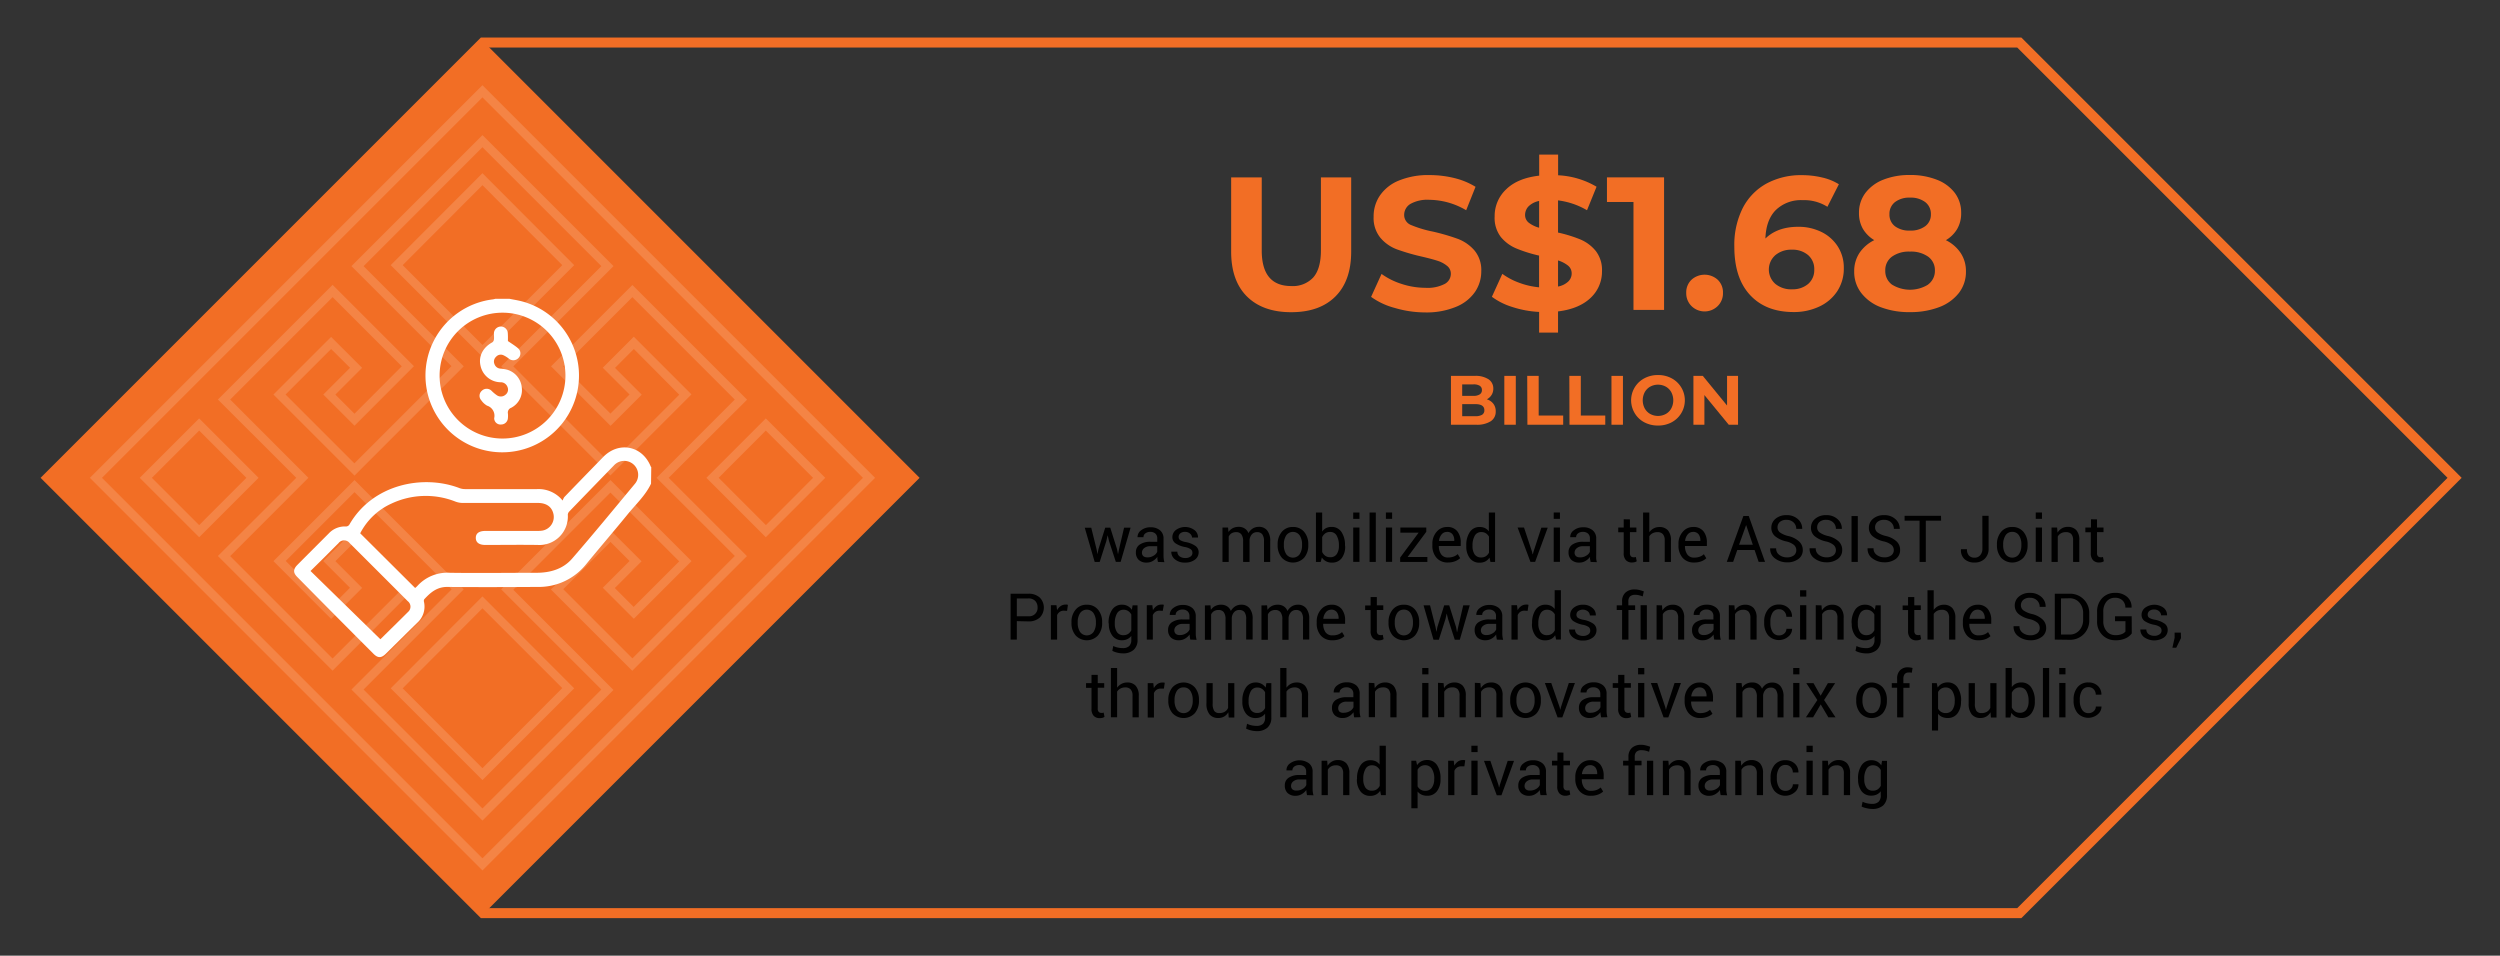 <svg id="Layer_1" data-name="Layer 1" xmlns="http://www.w3.org/2000/svg" viewBox="0 0 654 250"><rect x="0" y="0" width="654" height="250" fill="#333333" stroke="none"/><defs><style>.cls-1{fill:#f26e25;}.cls-2{opacity:0.15;}.cls-3{fill:#fff;}.cls-4{fill:none;stroke:#f26e25;stroke-miterlimit:10;stroke-width:2.61px;}</style></defs><path d="M286.87,143.72l.21,1.15h.05l.21-1.15,1.79-5.69h1.31l1.79,5.69.24,1.28h0l.26-1.28,1.33-5.69h1.7l-2.6,8.95H291.9l-1.78-5.45-.33-1.43h-.05l-.32,1.43L287.68,147h-1.31l-2.6-8.95h1.7Z"/><path d="M302.91,147c-.05-.27-.1-.51-.13-.71a4.46,4.46,0,0,1,0-.63,3.87,3.87,0,0,1-1.19,1.08,3,3,0,0,1-1.58.43,2.92,2.92,0,0,1-2.13-.71,2.63,2.63,0,0,1-.73-2,2.32,2.32,0,0,1,1-2,4.86,4.86,0,0,1,2.82-.73h1.77v-.88a1.65,1.65,0,0,0-.48-1.25,1.91,1.91,0,0,0-1.36-.46,2,2,0,0,0-1.28.4,1.18,1.18,0,0,0-.49,1l-1.55,0v0a2.13,2.13,0,0,1,.91-1.79,3.8,3.8,0,0,1,2.51-.81,3.67,3.67,0,0,1,2.45.78,2.72,2.72,0,0,1,.93,2.23v4.31a6.81,6.81,0,0,0,.05.92,4.44,4.44,0,0,0,.18.88Zm-2.71-1.19a2.85,2.85,0,0,0,1.6-.46,2.16,2.16,0,0,0,.93-1v-1.46H300.9a2.39,2.39,0,0,0-1.58.5,1.5,1.5,0,0,0-.59,1.17,1.24,1.24,0,0,0,.37.94A1.58,1.58,0,0,0,300.2,145.79Z"/><path d="M311.93,144.57a1.07,1.07,0,0,0-.41-.87,3.85,3.85,0,0,0-1.55-.6,6.61,6.61,0,0,1-2.43-.95,1.92,1.92,0,0,1-.85-1.64,2.36,2.36,0,0,1,.93-1.87,4.1,4.1,0,0,1,4.88.05,2.35,2.35,0,0,1,.9,1.93v0h-1.56a1.39,1.39,0,0,0-.51-1,1.81,1.81,0,0,0-1.29-.48,1.83,1.83,0,0,0-1.28.39,1.2,1.2,0,0,0-.43.93,1,1,0,0,0,.37.82,4.15,4.15,0,0,0,1.52.53,6.47,6.47,0,0,1,2.5,1,2,2,0,0,1,.85,1.67,2.36,2.36,0,0,1-1,1.94,4,4,0,0,1-2.52.75,3.91,3.91,0,0,1-2.7-.86,2.49,2.49,0,0,1-.94-2l0,0H308a1.49,1.49,0,0,0,.64,1.27,2.49,2.49,0,0,0,1.42.4,2.2,2.2,0,0,0,1.36-.37A1.11,1.11,0,0,0,311.93,144.57Z"/><path d="M321.26,138l.11,1.17a3.14,3.14,0,0,1,1.12-1,3.38,3.38,0,0,1,1.56-.35,2.75,2.75,0,0,1,1.54.42,2.39,2.39,0,0,1,1,1.24,3.39,3.39,0,0,1,1.12-1.22,3,3,0,0,1,1.62-.44,2.67,2.67,0,0,1,2.16.94,4.3,4.3,0,0,1,.8,2.83V147h-1.63v-5.37a3,3,0,0,0-.46-1.87,1.64,1.64,0,0,0-1.36-.55,1.75,1.75,0,0,0-1.35.57,2.58,2.58,0,0,0-.61,1.47V147H325.2v-5.37a3,3,0,0,0-.46-1.84,1.62,1.62,0,0,0-1.35-.58,2.27,2.27,0,0,0-1.22.3,2,2,0,0,0-.74.86V147H319.8V138Z"/><path d="M334.23,142.42a4.92,4.92,0,0,1,1.08-3.27,3.61,3.61,0,0,1,2.92-1.29,3.65,3.65,0,0,1,2.94,1.28,4.93,4.93,0,0,1,1.08,3.28v.18a4.94,4.94,0,0,1-1.07,3.28,4,4,0,0,1-5.87,0,4.93,4.93,0,0,1-1.08-3.28Zm1.63.18a4.23,4.23,0,0,0,.6,2.35,2.17,2.17,0,0,0,3.56,0,4.23,4.23,0,0,0,.6-2.35v-.18a4.16,4.16,0,0,0-.61-2.34,2.15,2.15,0,0,0-3.55,0,4.24,4.24,0,0,0-.6,2.34Z"/><path d="M351.89,142.84A4.94,4.94,0,0,1,351,146a3.07,3.07,0,0,1-2.56,1.18,3.17,3.17,0,0,1-1.55-.35,2.85,2.85,0,0,1-1.09-1L345.5,147h-1.25V134.07h1.63v5a2.83,2.83,0,0,1,1-.91,3.23,3.23,0,0,1,1.46-.32,3,3,0,0,1,2.59,1.33,6,6,0,0,1,.92,3.48Zm-1.63-.17a5,5,0,0,0-.56-2.51,1.87,1.87,0,0,0-1.73-1,2.16,2.16,0,0,0-1.27.36,2.57,2.57,0,0,0-.82,1v3.88a2.63,2.63,0,0,0,.82,1,2.12,2.12,0,0,0,1.29.37,1.94,1.94,0,0,0,1.71-.82,3.79,3.79,0,0,0,.56-2.17Z"/><path d="M355.64,135.73H354v-1.66h1.63Zm0,11.25H354V138h1.63Z"/><path d="M359.91,147h-1.63V134.07h1.63Z"/><path d="M364.18,135.73h-1.63v-1.66h1.63Zm0,11.25h-1.63V138h1.63Z"/><path d="M368.23,145.71h5.17V147h-7.12v-1.14l4.84-6.52h-4.78V138h6.78v1.11Z"/><path d="M378.79,147.15a3.79,3.79,0,0,1-3-1.23,4.73,4.73,0,0,1-1.08-3.24v-.37a4.66,4.66,0,0,1,1.11-3.19,3.49,3.49,0,0,1,2.72-1.26,3.21,3.21,0,0,1,2.69,1.12,4.58,4.58,0,0,1,.9,3v.86H376.4l0,0A3.68,3.68,0,0,0,377,145a2.07,2.07,0,0,0,1.82.84,4,4,0,0,0,1.45-.24,3,3,0,0,0,1.07-.65l.64,1.06a4,4,0,0,1-1.27.79A5.06,5.06,0,0,1,378.79,147.15Zm-.26-8a1.76,1.76,0,0,0-1.41.66,3.11,3.11,0,0,0-.68,1.69v0h4v-.14a2.61,2.61,0,0,0-.48-1.61A1.74,1.74,0,0,0,378.53,139.14Z"/><path d="M383.58,142.67a6,6,0,0,1,.92-3.48,3,3,0,0,1,2.59-1.33,3.23,3.23,0,0,1,1.39.29,2.83,2.83,0,0,1,1,.85v-4.93h1.63V147H389.9l-.25-1.13a2.86,2.86,0,0,1-1.08,1,3.25,3.25,0,0,1-1.5.33,3.05,3.05,0,0,1-2.56-1.18,4.94,4.94,0,0,1-.93-3.13Zm1.63.17a3.83,3.83,0,0,0,.55,2.18,2,2,0,0,0,1.72.81,2.17,2.17,0,0,0,1.23-.33,2.47,2.47,0,0,0,.81-.93v-4.18a2.55,2.55,0,0,0-.81-.88,2.17,2.17,0,0,0-1.21-.32,1.86,1.86,0,0,0-1.73,1,5.06,5.06,0,0,0-.56,2.52Z"/><path d="M400.78,144.34l.14.63H401l.16-.63,2.06-6.31h1.67l-3.3,8.95h-1.23L397,138h1.68Z"/><path d="M408.08,135.73h-1.63v-1.66h1.63Zm0,11.25h-1.63V138h1.63Z"/><path d="M416.09,147c0-.27-.09-.51-.13-.71s0-.42,0-.63a3.76,3.76,0,0,1-1.19,1.08,3,3,0,0,1-1.57.43,2.89,2.89,0,0,1-2.13-.71,2.64,2.64,0,0,1-.74-2,2.32,2.32,0,0,1,1-2,4.86,4.86,0,0,1,2.82-.73h1.77v-.88a1.65,1.65,0,0,0-.48-1.25,1.91,1.91,0,0,0-1.36-.46,2,2,0,0,0-1.28.4,1.21,1.21,0,0,0-.49,1l-1.54,0,0,0a2.13,2.13,0,0,1,.91-1.79,3.8,3.8,0,0,1,2.51-.81,3.66,3.66,0,0,1,2.45.78,2.72,2.72,0,0,1,.93,2.23v4.31a9,9,0,0,0,0,.92,4.44,4.44,0,0,0,.18.88Zm-2.7-1.19a2.82,2.82,0,0,0,1.59-.46,2.11,2.11,0,0,0,.93-1v-1.46h-1.83a2.36,2.36,0,0,0-1.57.5,1.48,1.48,0,0,0-.6,1.17,1.21,1.21,0,0,0,.38.94A1.54,1.54,0,0,0,413.39,145.79Z"/><path d="M426.39,135.87V138h1.69v1.21h-1.69v5.43a1.2,1.2,0,0,0,.26.89.93.93,0,0,0,.69.25l.31,0a2.24,2.24,0,0,0,.29-.08l.23,1.12a1.52,1.52,0,0,1-.54.24,2.86,2.86,0,0,1-.7.09,2.1,2.1,0,0,1-1.58-.6,2.56,2.56,0,0,1-.59-1.88v-5.43h-1.43V138h1.43v-2.16Z"/><path d="M431.46,139.23a3.33,3.33,0,0,1,1.14-1,3.13,3.13,0,0,1,1.49-.36,2.89,2.89,0,0,1,2.23.86,3.82,3.82,0,0,1,.8,2.65V147h-1.63v-5.63a2.35,2.35,0,0,0-.48-1.63,1.77,1.77,0,0,0-1.41-.53,2.67,2.67,0,0,0-1.27.28,2.31,2.31,0,0,0-.87.8V147h-1.63V134.07h1.63Z"/><path d="M443.17,147.15a3.8,3.8,0,0,1-3-1.23,4.73,4.73,0,0,1-1.08-3.24v-.37a4.62,4.62,0,0,1,1.12-3.19,3.47,3.47,0,0,1,2.71-1.26,3.25,3.25,0,0,1,2.7,1.12,4.58,4.58,0,0,1,.9,3v.86h-5.73l0,0a3.68,3.68,0,0,0,.6,2.19,2.08,2.08,0,0,0,1.82.84,4,4,0,0,0,1.45-.24,3,3,0,0,0,1.07-.65l.64,1.06a4.06,4.06,0,0,1-1.26.79A5.15,5.15,0,0,1,443.17,147.15Zm-.26-8a1.79,1.79,0,0,0-1.41.66,3.11,3.11,0,0,0-.68,1.69l0,0h4v-.14a2.61,2.61,0,0,0-.48-1.61A1.76,1.76,0,0,0,442.91,139.14Z"/><path d="M459,143.88h-4.53l-1.08,3.1h-1.66l4.34-12h1.4l4.26,12h-1.67Zm-4.06-1.37h3.6l-1.75-5.17h0Z"/><path d="M469.91,143.94a1.82,1.82,0,0,0-.59-1.37,4.88,4.88,0,0,0-2.07-.94,7,7,0,0,1-2.87-1.34,2.85,2.85,0,0,1-1-2.23,3,3,0,0,1,1.11-2.36,4.29,4.29,0,0,1,2.88-.94,4.23,4.23,0,0,1,3,1.08,3.28,3.28,0,0,1,1.09,2.52l0,0h-1.56a2.25,2.25,0,0,0-.71-1.7,2.57,2.57,0,0,0-1.84-.67,2.52,2.52,0,0,0-1.75.56A1.85,1.85,0,0,0,465,138a1.63,1.63,0,0,0,.67,1.31,6.27,6.27,0,0,0,2.16.92,6.15,6.15,0,0,1,2.78,1.39,3,3,0,0,1,1,2.27,2.8,2.8,0,0,1-1.15,2.34,4.75,4.75,0,0,1-3,.88,5.09,5.09,0,0,1-3.08-1,3,3,0,0,1-1.3-2.62l0-.05h1.56a2,2,0,0,0,.86,1.75,3.25,3.25,0,0,0,1.94.62,2.91,2.91,0,0,0,1.83-.52A1.7,1.7,0,0,0,469.91,143.94Z"/><path d="M480.27,143.94a1.82,1.82,0,0,0-.59-1.37,4.88,4.88,0,0,0-2.07-.94,6.93,6.93,0,0,1-2.86-1.34,2.82,2.82,0,0,1-1-2.23,3,3,0,0,1,1.11-2.36,4.29,4.29,0,0,1,2.88-.94,4.23,4.23,0,0,1,3,1.08,3.25,3.25,0,0,1,1.09,2.52l0,0h-1.56a2.25,2.25,0,0,0-.71-1.7,2.57,2.57,0,0,0-1.84-.67,2.52,2.52,0,0,0-1.75.56,1.84,1.84,0,0,0-.6,1.44,1.62,1.62,0,0,0,.66,1.31,6.33,6.33,0,0,0,2.17.92,6.16,6.16,0,0,1,2.77,1.39,3,3,0,0,1,.95,2.27,2.8,2.8,0,0,1-1.15,2.34,4.75,4.75,0,0,1-3,.88,5.09,5.09,0,0,1-3.08-1,3,3,0,0,1-1.3-2.62l0-.05H475a2,2,0,0,0,.86,1.75,3.25,3.25,0,0,0,1.94.62,2.91,2.91,0,0,0,1.83-.52A1.7,1.7,0,0,0,480.27,143.94Z"/><path d="M486,147h-1.64v-12H486Z"/><path d="M495.42,143.94a1.79,1.79,0,0,0-.59-1.37,4.89,4.89,0,0,0-2.06-.94,7,7,0,0,1-2.87-1.34,2.81,2.81,0,0,1-1-2.23A3,3,0,0,1,490,135.7a4.29,4.29,0,0,1,2.88-.94,4.19,4.19,0,0,1,3,1.08,3.29,3.29,0,0,1,1.1,2.52l0,0h-1.55a2.22,2.22,0,0,0-.72-1.7,2.57,2.57,0,0,0-1.83-.67,2.48,2.48,0,0,0-1.75.56,1.82,1.82,0,0,0-.61,1.44,1.62,1.62,0,0,0,.66,1.31,6.33,6.33,0,0,0,2.17.92,6.11,6.11,0,0,1,2.77,1.39,3,3,0,0,1,.95,2.27,2.82,2.82,0,0,1-1.14,2.34,4.79,4.79,0,0,1-3,.88,5.09,5.09,0,0,1-3.08-1,3,3,0,0,1-1.29-2.62v-.05h1.56a2,2,0,0,0,.86,1.75,3.25,3.25,0,0,0,1.94.62,2.92,2.92,0,0,0,1.84-.52A1.7,1.7,0,0,0,495.42,143.94Z"/><path d="M507.79,136.21h-4V147h-1.63V136.21h-3.92v-1.28h9.53Z"/><path d="M518.58,134.93h1.64v8.56a3.56,3.56,0,0,1-1,2.67,3.64,3.64,0,0,1-2.65,1,3.78,3.78,0,0,1-2.64-.88,3.11,3.11,0,0,1-.94-2.56v-.05h1.57a2.32,2.32,0,0,0,.52,1.67,1.93,1.93,0,0,0,1.48.55,1.88,1.88,0,0,0,1.47-.65,2.57,2.57,0,0,0,.57-1.74Z"/><path d="M522.4,142.42a4.92,4.92,0,0,1,1.08-3.27,3.59,3.59,0,0,1,2.92-1.29,3.65,3.65,0,0,1,2.94,1.28,4.93,4.93,0,0,1,1.08,3.28v.18a4.89,4.89,0,0,1-1.08,3.28,4,4,0,0,1-5.86,0,4.93,4.93,0,0,1-1.08-3.28Zm1.63.18a4.23,4.23,0,0,0,.6,2.35,2.16,2.16,0,0,0,3.55,0,4.15,4.15,0,0,0,.61-2.35v-.18a4.16,4.16,0,0,0-.61-2.34,2,2,0,0,0-1.78-.94,2,2,0,0,0-1.77.94,4.24,4.24,0,0,0-.6,2.34Z"/><path d="M534.18,135.73h-1.63v-1.66h1.63Zm0,11.25h-1.63V138h1.63Z"/><path d="M538.14,138l.12,1.33a3.21,3.21,0,0,1,1.12-1.11,3,3,0,0,1,1.53-.39,2.9,2.9,0,0,1,2.24.85,3.73,3.73,0,0,1,.8,2.62V147h-1.63v-5.62a2.43,2.43,0,0,0-.47-1.68,1.88,1.88,0,0,0-1.43-.49,2.51,2.51,0,0,0-1.27.3,2.15,2.15,0,0,0-.84.85V147h-1.63V138Z"/><path d="M548.58,135.87V138h1.7v1.21h-1.7v5.43a1.24,1.24,0,0,0,.26.89,1,1,0,0,0,.69.25l.32,0,.29-.08.22,1.12a1.52,1.52,0,0,1-.54.24,2.8,2.8,0,0,1-.7.09,2.11,2.11,0,0,1-1.58-.6,2.6,2.6,0,0,1-.59-1.88v-5.43h-1.42V138H547v-2.16Z"/><path d="M266,162.49v4.83h-1.63v-12H269a4.24,4.24,0,0,1,3,1,3.74,3.74,0,0,1,0,5.24,4.24,4.24,0,0,1-3,1Zm0-1.28h3a2.18,2.18,0,0,0,2.43-2.32,2.43,2.43,0,0,0-.6-1.67,2.39,2.39,0,0,0-1.83-.67h-3Z"/><path d="M279.15,159.8l-.84-.05a1.86,1.86,0,0,0-1.08.31,2,2,0,0,0-.69.86v6.4h-1.63v-9h1.46l.16,1.31a3,3,0,0,1,.94-1.08,2.18,2.18,0,0,1,1.28-.39,2,2,0,0,1,.35,0l.27.06Z"/><path d="M280.3,162.76a4.88,4.88,0,0,1,1.08-3.27,3.59,3.59,0,0,1,2.92-1.29,3.65,3.65,0,0,1,2.94,1.28,4.93,4.93,0,0,1,1.08,3.28v.18a4.89,4.89,0,0,1-1.08,3.28,4,4,0,0,1-5.86,0,4.88,4.88,0,0,1-1.08-3.27Zm1.63.18a4.25,4.25,0,0,0,.6,2.35,2.17,2.17,0,0,0,3.56,0,4.25,4.25,0,0,0,.6-2.35v-.18a4.16,4.16,0,0,0-.61-2.34,2.15,2.15,0,0,0-3.55,0,4.24,4.24,0,0,0-.6,2.34Z"/><path d="M290,163a6,6,0,0,1,.93-3.49,3,3,0,0,1,2.58-1.32,3,3,0,0,1,2.58,1.33l.2-1.17h1.29v9a3.39,3.39,0,0,1-1,2.64,4.07,4.07,0,0,1-2.88.93,6,6,0,0,1-1.4-.18,5.25,5.25,0,0,1-1.32-.49l.25-1.26a4.72,4.72,0,0,0,1.14.4,5.92,5.92,0,0,0,1.31.15,2.38,2.38,0,0,0,1.73-.54,2.25,2.25,0,0,0,.54-1.65v-1a2.77,2.77,0,0,1-1.05.85,3.15,3.15,0,0,1-1.41.29A3,3,0,0,1,291,166.3a4.91,4.91,0,0,1-.93-3.12Zm1.63.17a3.82,3.82,0,0,0,.56,2.17,1.91,1.91,0,0,0,1.71.82,2.15,2.15,0,0,0,1.24-.34,2.5,2.5,0,0,0,.81-.94v-4.13a2.53,2.53,0,0,0-.81-.9,2.13,2.13,0,0,0-1.22-.34,1.88,1.88,0,0,0-1.73,1,5.06,5.06,0,0,0-.56,2.52Z"/><path d="M304.18,159.8l-.83-.05a1.92,1.92,0,0,0-1.09.31,2,2,0,0,0-.68.86v6.4H300v-9h1.45l.16,1.31a3.12,3.12,0,0,1,.94-1.08,2.19,2.19,0,0,1,1.29-.39,1.87,1.87,0,0,1,.34,0l.28.06Z"/><path d="M311.38,167.32q-.08-.4-.12-.72a6.2,6.2,0,0,1-.06-.62,3.76,3.76,0,0,1-1.19,1.08,3,3,0,0,1-1.57.43,2.94,2.94,0,0,1-2.13-.71,2.65,2.65,0,0,1-.74-2,2.31,2.31,0,0,1,1-2,4.81,4.81,0,0,1,2.82-.73h1.77v-.88a1.65,1.65,0,0,0-.48-1.25,1.87,1.87,0,0,0-1.36-.46,2,2,0,0,0-1.28.4,1.2,1.2,0,0,0-.49,1l-1.54,0,0,0a2.16,2.16,0,0,1,.91-1.79,3.81,3.81,0,0,1,2.52-.81,3.74,3.74,0,0,1,2.45.77,2.77,2.77,0,0,1,.92,2.23v4.31c0,.32,0,.63.05.93a5.28,5.28,0,0,0,.18.88Zm-2.7-1.19a2.88,2.88,0,0,0,1.6-.46,2.14,2.14,0,0,0,.92-1v-1.46h-1.83a2.36,2.36,0,0,0-1.57.5,1.48,1.48,0,0,0-.6,1.17,1.23,1.23,0,0,0,.38.94A1.56,1.56,0,0,0,308.68,166.13Z"/><path d="M316.66,158.36l.11,1.18a3,3,0,0,1,1.11-1,3.43,3.43,0,0,1,1.57-.35,2.83,2.83,0,0,1,1.54.41,2.48,2.48,0,0,1,1,1.24,3.44,3.44,0,0,1,1.12-1.21,3,3,0,0,1,1.62-.44,2.67,2.67,0,0,1,2.16.94,4.27,4.27,0,0,1,.8,2.82v5.36H326V162a3,3,0,0,0-.45-1.88,1.68,1.68,0,0,0-1.36-.55,1.75,1.75,0,0,0-1.35.58,2.51,2.51,0,0,0-.61,1.47v5.75H320.6V162a3,3,0,0,0-.46-1.84,1.64,1.64,0,0,0-1.35-.59,2.25,2.25,0,0,0-1.22.31,2,2,0,0,0-.74.86v6.63H315.2v-9Z"/><path d="M331.47,158.36l.11,1.18a3.13,3.13,0,0,1,1.12-1,3.4,3.4,0,0,1,1.57-.35,2.82,2.82,0,0,1,1.53.41,2.48,2.48,0,0,1,1,1.24,3.37,3.37,0,0,1,1.13-1.21,3,3,0,0,1,1.61-.44,2.67,2.67,0,0,1,2.16.94,4.27,4.27,0,0,1,.8,2.82v5.36h-1.63V162a3,3,0,0,0-.46-1.88,1.66,1.66,0,0,0-1.35-.55,1.77,1.77,0,0,0-1.36.58,2.58,2.58,0,0,0-.61,1.47v5.75h-1.63V162a2.94,2.94,0,0,0-.47-1.84,1.63,1.63,0,0,0-1.35-.59,2.27,2.27,0,0,0-1.22.31,2,2,0,0,0-.74.86v6.63H330v-9Z"/><path d="M348.53,167.49a3.8,3.8,0,0,1-3-1.23,4.73,4.73,0,0,1-1.08-3.24v-.37a4.62,4.62,0,0,1,1.12-3.19,3.48,3.48,0,0,1,2.72-1.26,3.24,3.24,0,0,1,2.69,1.12,4.58,4.58,0,0,1,.9,3v.86h-5.73l0,0a3.68,3.68,0,0,0,.59,2.19,2.09,2.09,0,0,0,1.82.84A4,4,0,0,0,350,166a3.09,3.09,0,0,0,1.08-.65l.63,1.06a3.87,3.87,0,0,1-1.26.78A4.94,4.94,0,0,1,348.53,167.49Zm-.25-8a1.8,1.8,0,0,0-1.42.66,3.11,3.11,0,0,0-.68,1.68l0,.05h4v-.14a2.59,2.59,0,0,0-.48-1.61A1.73,1.73,0,0,0,348.28,159.48Z"/><path d="M360.18,156.2v2.16h1.69v1.21h-1.69V165a1.22,1.22,0,0,0,.26.89.93.93,0,0,0,.69.25,1.2,1.2,0,0,0,.31,0l.29-.07.22,1.11a1.54,1.54,0,0,1-.53.25,2.88,2.88,0,0,1-.71.09,2.11,2.11,0,0,1-1.58-.6,2.61,2.61,0,0,1-.58-1.88v-5.44h-1.43v-1.21h1.43V156.2Z"/><path d="M363.24,162.76a4.93,4.93,0,0,1,1.07-3.27,3.61,3.61,0,0,1,2.92-1.29,3.66,3.66,0,0,1,2.95,1.28,4.93,4.93,0,0,1,1.08,3.28v.18a4.89,4.89,0,0,1-1.08,3.28,4,4,0,0,1-5.86,0,4.88,4.88,0,0,1-1.08-3.27Zm1.63.18a4.25,4.25,0,0,0,.6,2.35,2.16,2.16,0,0,0,3.55,0,4.25,4.25,0,0,0,.61-2.35v-.18a4.24,4.24,0,0,0-.61-2.34,2,2,0,0,0-1.79-.94,2,2,0,0,0-1.76.94,4.24,4.24,0,0,0-.6,2.34Z"/><path d="M375.54,164.06l.21,1.15h.05l.21-1.15,1.79-5.7h1.31l1.8,5.7.23,1.28h.05l.26-1.28,1.33-5.7h1.7l-2.6,9h-1.31l-1.77-5.45-.34-1.43h0l-.32,1.43-1.74,5.45H375l-2.6-9h1.7Z"/><path d="M391.58,167.32c-.05-.27-.1-.51-.13-.72a4.21,4.21,0,0,1-.05-.62,3.76,3.76,0,0,1-1.19,1.08,3,3,0,0,1-1.57.43,3,3,0,0,1-2.14-.71,2.68,2.68,0,0,1-.73-2,2.31,2.31,0,0,1,1-2,4.79,4.79,0,0,1,2.82-.73h1.77v-.88a1.65,1.65,0,0,0-.48-1.25,1.87,1.87,0,0,0-1.36-.46,1.92,1.92,0,0,0-1.28.4,1.17,1.17,0,0,0-.49,1l-1.55,0v0a2.13,2.13,0,0,1,.91-1.79,3.8,3.8,0,0,1,2.51-.81,3.72,3.72,0,0,1,2.45.77,2.74,2.74,0,0,1,.93,2.23v4.31c0,.32,0,.63.05.93a4.44,4.44,0,0,0,.18.88Zm-2.7-1.19a2.82,2.82,0,0,0,1.59-.46,2.11,2.11,0,0,0,.93-1v-1.46h-1.83a2.39,2.39,0,0,0-1.58.5,1.5,1.5,0,0,0-.59,1.17,1.26,1.26,0,0,0,.37.94A1.59,1.59,0,0,0,388.88,166.13Z"/><path d="M399.63,159.8l-.83-.05a1.89,1.89,0,0,0-1.09.31,2,2,0,0,0-.68.86v6.4H395.4v-9h1.45l.16,1.31a3.12,3.12,0,0,1,.94-1.08,2.19,2.19,0,0,1,1.29-.39,1.87,1.87,0,0,1,.34,0l.28.06Z"/><path d="M400.8,163a6,6,0,0,1,.92-3.49,3,3,0,0,1,2.59-1.32,3.23,3.23,0,0,1,1.39.29,2.81,2.81,0,0,1,1,.84v-4.92h1.63v12.91h-1.25l-.25-1.13a2.86,2.86,0,0,1-1.08,1,3.25,3.25,0,0,1-1.5.33,3,3,0,0,1-2.56-1.19,4.91,4.91,0,0,1-.93-3.12Zm1.63.17a3.85,3.85,0,0,0,.55,2.17,1.94,1.94,0,0,0,1.73.82,2.16,2.16,0,0,0,1.22-.33,2.47,2.47,0,0,0,.81-.93v-4.18a2.55,2.55,0,0,0-.81-.88,2.17,2.17,0,0,0-1.21-.33,1.87,1.87,0,0,0-1.73,1,5.06,5.06,0,0,0-.56,2.52Z"/><path d="M416,164.91a1.1,1.1,0,0,0-.41-.88,4,4,0,0,0-1.55-.59,6.79,6.79,0,0,1-2.43-.95,1.92,1.92,0,0,1-.85-1.64,2.36,2.36,0,0,1,.93-1.87,3.65,3.65,0,0,1,2.42-.78,3.56,3.56,0,0,1,2.46.83,2.35,2.35,0,0,1,.9,1.92V161h-1.56a1.43,1.43,0,0,0-.51-1.05,2.14,2.14,0,0,0-2.57-.08,1.2,1.2,0,0,0-.43.93,1,1,0,0,0,.37.82,4.15,4.15,0,0,0,1.52.53,6.47,6.47,0,0,1,2.5,1,2,2,0,0,1,.85,1.66,2.36,2.36,0,0,1-1,2,4,4,0,0,1-2.52.75,3.91,3.91,0,0,1-2.7-.87,2.47,2.47,0,0,1-.94-2l0,0h1.56a1.49,1.49,0,0,0,.64,1.27,2.57,2.57,0,0,0,1.42.4,2.2,2.2,0,0,0,1.36-.37A1.13,1.13,0,0,0,416,164.91Z"/><path d="M424.34,167.32v-7.75h-1.41v-1.21h1.41v-1a3,3,0,0,1,.88-2.34,3.41,3.41,0,0,1,2.44-.82,4.92,4.92,0,0,1,1.09.12c.36.09.78.21,1.27.38l-.28,1.32a8,8,0,0,0-.94-.29,3.83,3.83,0,0,0-1-.13,2,2,0,0,0-1.4.43,1.85,1.85,0,0,0-.42,1.33v1h1.77v1.21H426v7.75Zm6.48,0h-1.64v-9h1.64Z"/><path d="M434.77,158.36l.12,1.34a3.13,3.13,0,0,1,1.12-1.11,3,3,0,0,1,1.53-.39,2.92,2.92,0,0,1,2.25.85,3.72,3.72,0,0,1,.79,2.62v5.65H439V161.7a2.43,2.43,0,0,0-.47-1.68,1.88,1.88,0,0,0-1.43-.5,2.42,2.42,0,0,0-1.27.31,2.26,2.26,0,0,0-.84.84v6.65h-1.63v-9Z"/><path d="M448.45,167.32c-.06-.27-.1-.51-.13-.72a4.21,4.21,0,0,1-.05-.62,3.87,3.87,0,0,1-1.19,1.08,3,3,0,0,1-1.58.43,3,3,0,0,1-2.13-.71,2.64,2.64,0,0,1-.73-2,2.31,2.31,0,0,1,1-2,4.79,4.79,0,0,1,2.82-.73h1.77v-.88a1.65,1.65,0,0,0-.48-1.25,1.87,1.87,0,0,0-1.36-.46,1.92,1.92,0,0,0-1.28.4,1.17,1.17,0,0,0-.49,1l-1.55,0v0A2.13,2.13,0,0,1,444,159a3.8,3.8,0,0,1,2.51-.81A3.72,3.72,0,0,1,449,159a2.74,2.74,0,0,1,.93,2.23v4.31a7.06,7.06,0,0,0,.05.93,4.44,4.44,0,0,0,.18.88Zm-2.71-1.19a2.85,2.85,0,0,0,1.6-.46,2.16,2.16,0,0,0,.93-1v-1.46h-1.83a2.39,2.39,0,0,0-1.58.5,1.5,1.5,0,0,0-.59,1.17,1.22,1.22,0,0,0,.37.94A1.58,1.58,0,0,0,445.74,166.13Z"/><path d="M453.72,158.36l.12,1.34a3.21,3.21,0,0,1,1.12-1.11,3,3,0,0,1,1.53-.39,2.92,2.92,0,0,1,2.25.85,3.72,3.72,0,0,1,.79,2.62v5.65H457.9V161.7a2.43,2.43,0,0,0-.47-1.68,1.86,1.86,0,0,0-1.42-.5,2.43,2.43,0,0,0-1.28.31,2.26,2.26,0,0,0-.84.84v6.65h-1.63v-9Z"/><path d="M465.46,166.22a1.91,1.91,0,0,0,1.31-.5,1.58,1.58,0,0,0,.56-1.23h1.48l0,0a2.57,2.57,0,0,1-1,2.05,3.8,3.8,0,0,1-5.3-.38,5,5,0,0,1-1-3.19v-.35a4.88,4.88,0,0,1,1-3.18,3.49,3.49,0,0,1,2.91-1.29,3.38,3.38,0,0,1,2.45.93,2.91,2.91,0,0,1,.92,2.27v0h-1.49a2,2,0,0,0-.53-1.39,1.74,1.74,0,0,0-1.34-.58,1.88,1.88,0,0,0-1.75.93,4.35,4.35,0,0,0-.55,2.26V163a4.46,4.46,0,0,0,.54,2.27A1.88,1.88,0,0,0,465.46,166.22Z"/><path d="M472.53,156.07H470.9v-1.66h1.63Zm0,11.25H470.9v-9h1.63Z"/><path d="M476.5,158.36l.11,1.34a3.21,3.21,0,0,1,1.12-1.11,3,3,0,0,1,1.54-.39,2.91,2.91,0,0,1,2.24.85,3.72,3.72,0,0,1,.79,2.62v5.65h-1.63V161.7a2.43,2.43,0,0,0-.46-1.68,1.88,1.88,0,0,0-1.43-.5,2.45,2.45,0,0,0-1.28.31,2.16,2.16,0,0,0-.83.84v6.65H475v-9Z"/><path d="M484.38,163a6,6,0,0,1,.92-3.49,3,3,0,0,1,2.58-1.32,3.13,3.13,0,0,1,1.5.34,3,3,0,0,1,1.08,1l.2-1.17H492v9a3.39,3.39,0,0,1-1,2.64,4.1,4.1,0,0,1-2.89.93,6,6,0,0,1-1.39-.18,5.25,5.25,0,0,1-1.32-.49l.25-1.26a4.79,4.79,0,0,0,1.13.4,6.07,6.07,0,0,0,1.32.15,2.38,2.38,0,0,0,1.73-.54,2.25,2.25,0,0,0,.54-1.65v-1a2.77,2.77,0,0,1-1.05.85,3.17,3.17,0,0,1-1.41.29,3.05,3.05,0,0,1-2.57-1.19,5,5,0,0,1-.92-3.12Zm1.63.17a3.82,3.82,0,0,0,.56,2.17,1.91,1.91,0,0,0,1.71.82,2.1,2.1,0,0,0,1.23-.34,2.52,2.52,0,0,0,.82-.94v-4.13a2.46,2.46,0,0,0-.82-.9,2.08,2.08,0,0,0-1.21-.34,1.87,1.87,0,0,0-1.73,1A5.06,5.06,0,0,0,486,163Z"/><path d="M500.78,156.2v2.16h1.7v1.21h-1.7V165a1.26,1.26,0,0,0,.26.89,1,1,0,0,0,.7.25,1.25,1.25,0,0,0,.31,0l.29-.07.22,1.11a1.54,1.54,0,0,1-.53.25,2.94,2.94,0,0,1-.71.09,2.11,2.11,0,0,1-1.58-.6,2.61,2.61,0,0,1-.59-1.88v-5.44h-1.42v-1.21h1.42V156.2Z"/><path d="M505.86,159.56a3.36,3.36,0,0,1,1.13-1,3.14,3.14,0,0,1,1.5-.36,2.91,2.91,0,0,1,2.23.86,3.8,3.8,0,0,1,.8,2.65v5.61h-1.63v-5.63a2.4,2.4,0,0,0-.48-1.64,1.83,1.83,0,0,0-1.42-.53,2.63,2.63,0,0,0-1.26.29,2.31,2.31,0,0,0-.87.8v6.71h-1.63V154.41h1.63Z"/><path d="M517.57,167.49a3.79,3.79,0,0,1-3-1.23,4.73,4.73,0,0,1-1.08-3.24v-.37a4.66,4.66,0,0,1,1.11-3.19,3.49,3.49,0,0,1,2.72-1.26,3.23,3.23,0,0,1,2.69,1.12,4.58,4.58,0,0,1,.9,3v.86h-5.73l0,0a3.68,3.68,0,0,0,.6,2.19,2.07,2.07,0,0,0,1.82.84A4,4,0,0,0,519,166a3,3,0,0,0,1.07-.65l.64,1.06a3.82,3.82,0,0,1-1.27.78A4.85,4.85,0,0,1,517.57,167.49Zm-.26-8a1.76,1.76,0,0,0-1.41.66,3.11,3.11,0,0,0-.68,1.68v.05h4v-.14a2.59,2.59,0,0,0-.48-1.61A1.72,1.72,0,0,0,517.31,159.48Z"/><path d="M533.59,164.28a1.82,1.82,0,0,0-.59-1.37,4.87,4.87,0,0,0-2.07-.95,6.91,6.91,0,0,1-2.87-1.34,2.83,2.83,0,0,1-1-2.22,3,3,0,0,1,1.11-2.36,4.29,4.29,0,0,1,2.88-.94,4.23,4.23,0,0,1,3,1.08,3.28,3.28,0,0,1,1.09,2.52l0,.05h-1.56a2.25,2.25,0,0,0-.71-1.7,2.57,2.57,0,0,0-1.84-.67,2.52,2.52,0,0,0-1.75.55,1.88,1.88,0,0,0-.61,1.44,1.61,1.61,0,0,0,.67,1.31,6.25,6.25,0,0,0,2.16.93,6.15,6.15,0,0,1,2.78,1.39,3,3,0,0,1,1,2.26,2.81,2.81,0,0,1-1.15,2.35,4.75,4.75,0,0,1-3,.88,5.09,5.09,0,0,1-3.08-1,3,3,0,0,1-1.3-2.62l0-.05h1.55a2,2,0,0,0,.87,1.75,3.25,3.25,0,0,0,1.94.62,3,3,0,0,0,1.83-.52A1.7,1.7,0,0,0,533.59,164.28Z"/><path d="M537.53,167.32v-12h3.79a5,5,0,0,1,5.23,5.2v1.65a5,5,0,0,1-5.23,5.2Zm1.63-10.77V166h2.16a3.29,3.29,0,0,0,2.63-1.1,4.08,4.08,0,0,0,1-2.82v-1.66a4.09,4.09,0,0,0-1-2.81,3.32,3.32,0,0,0-2.63-1.1Z"/><path d="M557.67,165.7a4.06,4.06,0,0,1-1.49,1.23,6,6,0,0,1-2.76.56,4.65,4.65,0,0,1-3.45-1.38,4.82,4.82,0,0,1-1.37-3.57v-2.49a5,5,0,0,1,1.32-3.57,4.45,4.45,0,0,1,3.39-1.38,4.5,4.5,0,0,1,3.18,1.07,3.45,3.45,0,0,1,1.13,2.72l0,.05H556a2.54,2.54,0,0,0-.71-1.83,2.69,2.69,0,0,0-2-.73,2.73,2.73,0,0,0-2.23,1,4,4,0,0,0-.84,2.63v2.5a3.92,3.92,0,0,0,.89,2.64,2.9,2.9,0,0,0,2.29,1,4.16,4.16,0,0,0,1.69-.28,2.34,2.34,0,0,0,.93-.66v-2.71h-2.73v-1.28h4.36Z"/><path d="M565.46,164.91a1.08,1.08,0,0,0-.41-.88,4,4,0,0,0-1.55-.59,6.79,6.79,0,0,1-2.43-.95,1.94,1.94,0,0,1-.84-1.64,2.36,2.36,0,0,1,.93-1.87A4.1,4.1,0,0,1,566,159a2.38,2.38,0,0,1,.9,1.92l0,.05h-1.56a1.41,1.41,0,0,0-.5-1.05,1.84,1.84,0,0,0-1.29-.47,1.88,1.88,0,0,0-1.29.39,1.23,1.23,0,0,0-.42.93,1,1,0,0,0,.36.82,4.23,4.23,0,0,0,1.52.53,6.47,6.47,0,0,1,2.5,1,2,2,0,0,1,.85,1.66,2.36,2.36,0,0,1-1,2,4.62,4.62,0,0,1-5.22-.12,2.46,2.46,0,0,1-.93-2v0h1.56a1.5,1.5,0,0,0,.65,1.27,2.53,2.53,0,0,0,1.41.4,2.2,2.2,0,0,0,1.36-.37A1.13,1.13,0,0,0,565.46,164.91Z"/><path d="M570.55,166.92l-1.25,2.53h-1l.58-2.61v-1.35h1.63Z"/><path d="M287.17,176.54v2.16h1.69v1.21h-1.69v5.44a1.17,1.17,0,0,0,.26.88.94.94,0,0,0,.69.26,1.2,1.2,0,0,0,.31,0,1.48,1.48,0,0,0,.29-.08l.22,1.12a1.54,1.54,0,0,1-.53.25,2.88,2.88,0,0,1-.71.09,2.11,2.11,0,0,1-1.58-.6,2.61,2.61,0,0,1-.58-1.88v-5.44h-1.43V178.7h1.43v-2.16Z"/><path d="M292.24,179.9a3.3,3.3,0,0,1,1.14-1,3.1,3.1,0,0,1,1.49-.36,2.87,2.87,0,0,1,2.23.86,3.78,3.78,0,0,1,.8,2.65v5.61h-1.63V182a2.38,2.38,0,0,0-.48-1.64,1.81,1.81,0,0,0-1.42-.53,2.66,2.66,0,0,0-1.26.29,2.23,2.23,0,0,0-.87.8v6.71h-1.63V174.75h1.63Z"/><path d="M304.48,180.14l-.84,0a1.92,1.92,0,0,0-1.09.31,2,2,0,0,0-.68.86v6.4h-1.63v-9h1.46l.15,1.31a3.22,3.22,0,0,1,.94-1.08,2.23,2.23,0,0,1,1.29-.39,2,2,0,0,1,.35,0l.27.06Z"/><path d="M305.63,183.1a5,5,0,0,1,1.07-3.28,4,4,0,0,1,5.87,0,4.91,4.91,0,0,1,1.08,3.28v.18a4.91,4.91,0,0,1-1.08,3.28,4,4,0,0,1-5.86,0,4.88,4.88,0,0,1-1.08-3.27Zm1.63.18a4.25,4.25,0,0,0,.6,2.35,2.16,2.16,0,0,0,3.55,0,4.17,4.17,0,0,0,.61-2.35v-.18a4.3,4.3,0,0,0-.61-2.35,2,2,0,0,0-1.78-.93,2,2,0,0,0-1.77.93,4.29,4.29,0,0,0-.6,2.35Z"/><path d="M321.33,186.33a3.06,3.06,0,0,1-1.09,1.11,3,3,0,0,1-1.53.39,2.86,2.86,0,0,1-2.28-.93,4.35,4.35,0,0,1-.82-2.92V178.7h1.63V184a3.36,3.36,0,0,0,.42,2,1.57,1.57,0,0,0,1.32.54,2.62,2.62,0,0,0,1.43-.36,2.14,2.14,0,0,0,.86-1V178.7h1.63v9h-1.47Z"/><path d="M325,183.35a6,6,0,0,1,.93-3.49,3,3,0,0,1,2.57-1.32,3,3,0,0,1,2.59,1.33l.2-1.17h1.29v9a3.42,3.42,0,0,1-1,2.64,4.08,4.08,0,0,1-2.89.92,6,6,0,0,1-1.39-.18,5.25,5.25,0,0,1-1.32-.48l.25-1.27a4.71,4.71,0,0,0,1.14.41,5.92,5.92,0,0,0,1.31.15,2.38,2.38,0,0,0,1.73-.54,2.25,2.25,0,0,0,.54-1.65v-1a2.86,2.86,0,0,1-1.05.85,3.32,3.32,0,0,1-1.41.29,3.06,3.06,0,0,1-2.56-1.19,4.91,4.91,0,0,1-.93-3.12Zm1.63.17a3.82,3.82,0,0,0,.56,2.17,1.94,1.94,0,0,0,1.71.82,2.17,2.17,0,0,0,1.23-.34,2.4,2.4,0,0,0,.82-.95V181.1a2.46,2.46,0,0,0-.82-.9,2.08,2.08,0,0,0-1.21-.34,1.86,1.86,0,0,0-1.73,1,5,5,0,0,0-.56,2.52Z"/><path d="M336.54,179.9a3.36,3.36,0,0,1,1.13-1,3.14,3.14,0,0,1,1.5-.36,2.87,2.87,0,0,1,2.23.86,3.78,3.78,0,0,1,.8,2.65v5.61h-1.63V182a2.38,2.38,0,0,0-.48-1.64,1.83,1.83,0,0,0-1.42-.53,2.63,2.63,0,0,0-1.26.29,2.23,2.23,0,0,0-.87.8v6.71h-1.63V174.75h1.63Z"/><path d="M354.25,187.66q-.08-.41-.12-.72c0-.21-.05-.41-.06-.62a3.76,3.76,0,0,1-1.19,1.08,3,3,0,0,1-1.57.43,2.92,2.92,0,0,1-2.13-.72,2.6,2.6,0,0,1-.73-2,2.33,2.33,0,0,1,1-2,4.91,4.91,0,0,1,2.82-.72h1.77v-.89a1.64,1.64,0,0,0-.48-1.24,1.86,1.86,0,0,0-1.35-.46,2,2,0,0,0-1.29.4,1.2,1.2,0,0,0-.49.95l-1.54,0,0-.05a2.15,2.15,0,0,1,.91-1.79,3.81,3.81,0,0,1,2.52-.81,3.74,3.74,0,0,1,2.45.77,2.77,2.77,0,0,1,.92,2.23v4.31c0,.32,0,.63.05.93a6.54,6.54,0,0,0,.18.88Zm-2.7-1.2a3,3,0,0,0,1.6-.45,2.14,2.14,0,0,0,.92-1v-1.46h-1.83a2.36,2.36,0,0,0-1.57.5,1.46,1.46,0,0,0-.59,1.16,1.23,1.23,0,0,0,.37,1A1.56,1.56,0,0,0,351.55,186.46Z"/><path d="M359.53,178.7l.11,1.33a3.27,3.27,0,0,1,1.12-1.1,3,3,0,0,1,1.54-.39,2.91,2.91,0,0,1,2.24.85,3.69,3.69,0,0,1,.8,2.61v5.66h-1.63V182a2.43,2.43,0,0,0-.47-1.68,1.88,1.88,0,0,0-1.43-.5,2.55,2.55,0,0,0-1.28.3,2.19,2.19,0,0,0-.83.85v6.65h-1.63v-9Z"/><path d="M373.68,176.41h-1.63v-1.66h1.63Zm0,11.25h-1.63v-9h1.63Z"/><path d="M377.64,178.7l.12,1.33a3.18,3.18,0,0,1,1.12-1.1,3,3,0,0,1,1.53-.39,2.92,2.92,0,0,1,2.25.85,3.69,3.69,0,0,1,.79,2.61v5.66h-1.63V182a2.43,2.43,0,0,0-.47-1.68,1.88,1.88,0,0,0-1.43-.5,2.51,2.51,0,0,0-1.27.3,2.28,2.28,0,0,0-.84.85v6.65h-1.63v-9Z"/><path d="M387.27,178.7l.12,1.33a3.27,3.27,0,0,1,1.12-1.1,3,3,0,0,1,1.54-.39,2.91,2.91,0,0,1,2.24.85,3.69,3.69,0,0,1,.79,2.61v5.66h-1.63V182a2.43,2.43,0,0,0-.46-1.68,1.9,1.9,0,0,0-1.43-.5,2.55,2.55,0,0,0-1.28.3,2.19,2.19,0,0,0-.83.85v6.65h-1.63v-9Z"/><path d="M395.07,183.1a5,5,0,0,1,1.07-3.28,4,4,0,0,1,5.87,0,4.91,4.91,0,0,1,1.08,3.28v.18a4.91,4.91,0,0,1-1.08,3.28,4,4,0,0,1-5.86,0,4.88,4.88,0,0,1-1.08-3.27Zm1.63.18a4.25,4.25,0,0,0,.6,2.35,2.16,2.16,0,0,0,3.55,0,4.17,4.17,0,0,0,.61-2.35v-.18a4.21,4.21,0,0,0-.61-2.35,2,2,0,0,0-1.78-.93,2,2,0,0,0-1.77.93,4.29,4.29,0,0,0-.6,2.35Z"/><path d="M408,185l.14.63h.05l.15-.63,2.06-6.32H412l-3.3,9h-1.23l-3.33-9h1.67Z"/><path d="M418.86,187.66c-.05-.27-.1-.51-.13-.72a4.32,4.32,0,0,1-.05-.62,3.76,3.76,0,0,1-1.19,1.08,3,3,0,0,1-1.58.43,2.92,2.92,0,0,1-2.13-.72,2.64,2.64,0,0,1-.73-2,2.34,2.34,0,0,1,1-2,4.87,4.87,0,0,1,2.82-.72h1.77v-.89a1.64,1.64,0,0,0-.48-1.24,1.87,1.87,0,0,0-1.36-.46,1.92,1.92,0,0,0-1.28.4,1.17,1.17,0,0,0-.49.95l-1.55,0v-.05a2.12,2.12,0,0,1,.91-1.79,3.8,3.8,0,0,1,2.51-.81,3.72,3.72,0,0,1,2.45.77,2.74,2.74,0,0,1,.93,2.23v4.31c0,.32,0,.63.05.93a4.44,4.44,0,0,0,.18.88Zm-2.71-1.2a2.93,2.93,0,0,0,1.6-.45,2.11,2.11,0,0,0,.93-1v-1.46h-1.83a2.39,2.39,0,0,0-1.58.5,1.49,1.49,0,0,0-.59,1.16,1.26,1.26,0,0,0,.37,1A1.58,1.58,0,0,0,416.15,186.46Z"/><path d="M424.94,176.54v2.16h1.7v1.21h-1.7v5.44a1.22,1.22,0,0,0,.26.88,1,1,0,0,0,.7.26,1.25,1.25,0,0,0,.31,0,1.48,1.48,0,0,0,.29-.08l.22,1.12a1.54,1.54,0,0,1-.53.25,2.94,2.94,0,0,1-.71.09,2.11,2.11,0,0,1-1.58-.6,2.61,2.61,0,0,1-.59-1.88v-5.44h-1.42V178.7h1.42v-2.16Z"/><path d="M430.15,176.41h-1.63v-1.66h1.63Zm0,11.25h-1.63v-9h1.63Z"/><path d="M435.64,185l.14.63h.05L436,185l2.06-6.32h1.67l-3.3,9h-1.23l-3.34-9h1.68Z"/><path d="M444.78,187.83a3.79,3.79,0,0,1-3-1.23,4.76,4.76,0,0,1-1.08-3.25V183a4.64,4.64,0,0,1,1.11-3.19,3.51,3.51,0,0,1,2.72-1.26,3.27,3.27,0,0,1,2.7,1.11,4.62,4.62,0,0,1,.89,3v.86h-5.72l0,0a3.68,3.68,0,0,0,.6,2.19,2.08,2.08,0,0,0,1.82.84,4,4,0,0,0,1.45-.24,3.1,3.1,0,0,0,1.07-.65l.64,1.06a3.82,3.82,0,0,1-1.27.78A5,5,0,0,1,444.78,187.83Zm-.26-8a1.78,1.78,0,0,0-1.41.66,3.11,3.11,0,0,0-.68,1.68l0,0h4v-.13a2.59,2.59,0,0,0-.48-1.61A1.72,1.72,0,0,0,444.52,179.82Z"/><path d="M455.61,178.7l.12,1.18a2.93,2.93,0,0,1,1.11-1,3.28,3.28,0,0,1,1.57-.35,2.69,2.69,0,0,1,1.53.41,2.55,2.55,0,0,1,1,1.24A3.35,3.35,0,0,1,462,179a2.89,2.89,0,0,1,1.62-.44,2.67,2.67,0,0,1,2.16.94,4.26,4.26,0,0,1,.79,2.82v5.36H465v-5.37a3,3,0,0,0-.45-1.88,1.67,1.67,0,0,0-1.36-.55,1.7,1.7,0,0,0-1.35.58,2.49,2.49,0,0,0-.61,1.47v5.75h-1.64v-5.37a3,3,0,0,0-.47-1.85,1.64,1.64,0,0,0-1.34-.58,2.2,2.2,0,0,0-1.23.31,1.93,1.93,0,0,0-.73.86v6.63h-1.63v-9Z"/><path d="M470.73,176.41H469.1v-1.66h1.63Zm0,11.25H469.1v-9h1.63Z"/><path d="M476.28,182l1.9-3.3h1.9l-2.9,4.43,3,4.53H478.3l-2-3.39-2,3.39h-1.88l3-4.53-2.9-4.43h1.88Z"/><path d="M485.59,183.1a4.93,4.93,0,0,1,1.08-3.28,4,4,0,0,1,5.86,0,4.91,4.91,0,0,1,1.08,3.28v.18a5,5,0,0,1-1.07,3.28,4,4,0,0,1-5.87,0,4.88,4.88,0,0,1-1.08-3.27Zm1.63.18a4.25,4.25,0,0,0,.6,2.35,2,2,0,0,0,1.79.93,2,2,0,0,0,1.77-.93,4.25,4.25,0,0,0,.6-2.35v-.18a4.21,4.21,0,0,0-.61-2.35,2.16,2.16,0,0,0-3.55,0,4.29,4.29,0,0,0-.6,2.35Z"/><path d="M496.29,187.66v-7.75h-1.4V178.7h1.4v-1.13a3,3,0,0,1,.75-2.21,2.71,2.71,0,0,1,2.09-.79,3.64,3.64,0,0,1,.56.05c.19,0,.4.07.63.13l-.19,1.24-.36-.06a3.24,3.24,0,0,0-.45,0,1.31,1.31,0,0,0-1.06.42,2,2,0,0,0-.34,1.24v1.13h1.62v1.21h-1.62v7.75Z"/><path d="M513,183.52a4.91,4.91,0,0,1-.93,3.12,3.07,3.07,0,0,1-2.56,1.19,3.47,3.47,0,0,1-1.45-.28,2.67,2.67,0,0,1-1.06-.83v4.38H505.4V178.7h1.25l.25,1.16a2.94,2.94,0,0,1,1.1-1,3.19,3.19,0,0,1,1.52-.34,3,3,0,0,1,2.58,1.32,5.93,5.93,0,0,1,.93,3.49Zm-1.63-.17a4.76,4.76,0,0,0-.6-2.51,2,2,0,0,0-1.77-1,2.19,2.19,0,0,0-1.2.32,2.32,2.32,0,0,0-.8.87v4.33a2.14,2.14,0,0,0,2,1.18,2,2,0,0,0,1.75-.85,3.73,3.73,0,0,0,.6-2.19Z"/><path d="M520.72,186.33a3.14,3.14,0,0,1-1.09,1.11,3,3,0,0,1-1.53.39,2.86,2.86,0,0,1-2.28-.93A4.35,4.35,0,0,1,515,184V178.7h1.63V184a3.36,3.36,0,0,0,.42,2,1.57,1.57,0,0,0,1.32.54,2.64,2.64,0,0,0,1.43-.36,2.2,2.2,0,0,0,.86-1V178.7h1.63v9h-1.47Z"/><path d="M532.31,183.52a4.91,4.91,0,0,1-.93,3.12,3.09,3.09,0,0,1-2.56,1.19,3.25,3.25,0,0,1-1.55-.35,2.86,2.86,0,0,1-1.09-1l-.27,1.22h-1.25V174.75h1.63v5a2.78,2.78,0,0,1,1.05-.91,3.2,3.2,0,0,1,1.46-.31,3,3,0,0,1,2.58,1.32,6,6,0,0,1,.93,3.49Zm-1.63-.17a5,5,0,0,0-.57-2.52,1.88,1.88,0,0,0-1.72-1,2.08,2.08,0,0,0-1.27.37,2.54,2.54,0,0,0-.83,1v3.88a2.61,2.61,0,0,0,.83,1,2.09,2.09,0,0,0,1.28.38,2,2,0,0,0,1.72-.82,3.82,3.82,0,0,0,.56-2.17Z"/><path d="M536.06,187.66h-1.63V174.75h1.63Z"/><path d="M540.33,176.41H538.7v-1.66h1.63Zm0,11.25H538.7v-9h1.63Z"/><path d="M546.39,186.56a1.94,1.94,0,0,0,1.32-.5,1.62,1.62,0,0,0,.56-1.23h1.48l0,0a2.58,2.58,0,0,1-1,2.05,3.8,3.8,0,0,1-5.3-.38,5,5,0,0,1-1-3.2V183a4.93,4.93,0,0,1,1-3.19,3.51,3.51,0,0,1,2.9-1.28,3.42,3.42,0,0,1,2.46.92,3,3,0,0,1,.92,2.28l0,0h-1.48a2,2,0,0,0-.53-1.4,1.78,1.78,0,0,0-1.35-.57,1.89,1.89,0,0,0-1.75.93,4.42,4.42,0,0,0-.55,2.26v.34a4.38,4.38,0,0,0,.55,2.28A1.87,1.87,0,0,0,546.39,186.56Z"/><path d="M341.92,208c-.06-.27-.1-.5-.13-.71s-.05-.42-.06-.63a3.84,3.84,0,0,1-1.18,1.08,3.06,3.06,0,0,1-1.58.44,2.92,2.92,0,0,1-2.13-.72,2.6,2.6,0,0,1-.73-2,2.29,2.29,0,0,1,1-2,4.85,4.85,0,0,1,2.81-.72h1.77v-.89a1.63,1.63,0,0,0-.48-1.24,1.86,1.86,0,0,0-1.35-.46,2,2,0,0,0-1.29.39,1.22,1.22,0,0,0-.48,1h-1.55l0-.05a2.13,2.13,0,0,1,.92-1.78,4.24,4.24,0,0,1,5,0,2.72,2.72,0,0,1,.92,2.23v4.31c0,.32,0,.63.05.93a5,5,0,0,0,.19.87Zm-2.71-1.19a3,3,0,0,0,1.6-.45,2.16,2.16,0,0,0,.92-1v-1.45H339.9a2.36,2.36,0,0,0-1.57.49,1.48,1.48,0,0,0-.59,1.17,1.21,1.21,0,0,0,.37.94A1.52,1.52,0,0,0,339.21,206.8Z"/><path d="M347.19,199l.11,1.33a3.27,3.27,0,0,1,1.12-1.1,3,3,0,0,1,1.54-.4,2.93,2.93,0,0,1,2.24.85,3.73,3.73,0,0,1,.8,2.62V208h-1.63v-5.61a2.43,2.43,0,0,0-.47-1.68,1.84,1.84,0,0,0-1.43-.5,2.55,2.55,0,0,0-1.28.3,2.19,2.19,0,0,0-.83.85V208h-1.63v-9Z"/><path d="M355,203.68a6,6,0,0,1,.92-3.48,3,3,0,0,1,2.59-1.33,3.23,3.23,0,0,1,1.39.29,2.85,2.85,0,0,1,1,.85v-4.93h1.63V208h-1.25l-.24-1.13a3,3,0,0,1-1.09,1,3.25,3.25,0,0,1-1.5.33,3.07,3.07,0,0,1-2.56-1.19,4.91,4.91,0,0,1-.93-3.12Zm1.63.18a3.79,3.79,0,0,0,.56,2.17,1.94,1.94,0,0,0,1.72.81,2.16,2.16,0,0,0,1.22-.33,2.51,2.51,0,0,0,.81-.92v-4.18a2.46,2.46,0,0,0-.81-.88,2.17,2.17,0,0,0-1.21-.33,1.85,1.85,0,0,0-1.73,1,5,5,0,0,0-.56,2.51Z"/><path d="M376.84,203.86a4.91,4.91,0,0,1-.93,3.12,3.07,3.07,0,0,1-2.56,1.19,3.47,3.47,0,0,1-1.45-.28,2.74,2.74,0,0,1-1.06-.83v4.38h-1.63V199h1.25l.25,1.16a3.06,3.06,0,0,1,1.1-1,3.31,3.31,0,0,1,1.52-.34,3,3,0,0,1,2.59,1.32,6,6,0,0,1,.92,3.49Zm-1.63-.18a4.72,4.72,0,0,0-.6-2.5,2,2,0,0,0-1.77-1,2.19,2.19,0,0,0-1.2.32,2.32,2.32,0,0,0-.8.87v4.33a2.15,2.15,0,0,0,2,1.17,2,2,0,0,0,1.75-.84,3.73,3.73,0,0,0,.6-2.19Z"/><path d="M383.08,200.48l-.84,0a1.84,1.84,0,0,0-1.09.31,2,2,0,0,0-.68.86V208h-1.63v-9h1.46l.15,1.31a3.17,3.17,0,0,1,.94-1.09,2.23,2.23,0,0,1,1.29-.39,2,2,0,0,1,.35,0,1.31,1.31,0,0,1,.27.07Z"/><path d="M386.54,196.75h-1.63v-1.67h1.63Zm0,11.24h-1.63v-9h1.63Z"/><path d="M392,205.35l.14.63h.05l.16-.63,2.06-6.31h1.66l-3.29,9h-1.23l-3.34-9h1.67Z"/><path d="M403,208c-.06-.27-.1-.5-.13-.71a4.46,4.46,0,0,1-.05-.63,3.87,3.87,0,0,1-1.19,1.08,3.06,3.06,0,0,1-1.58.44,2.92,2.92,0,0,1-2.13-.72,2.6,2.6,0,0,1-.73-2,2.29,2.29,0,0,1,1-2,4.85,4.85,0,0,1,2.81-.72h1.78v-.89a1.63,1.63,0,0,0-.48-1.24,1.88,1.88,0,0,0-1.36-.46,2,2,0,0,0-1.28.39,1.2,1.2,0,0,0-.49,1h-1.55l0-.05a2.13,2.13,0,0,1,.92-1.78,3.74,3.74,0,0,1,2.51-.82,3.69,3.69,0,0,1,2.45.78,2.73,2.73,0,0,1,.93,2.23v4.31a7.06,7.06,0,0,0,.05.93,4.2,4.2,0,0,0,.18.87Zm-2.71-1.19a3,3,0,0,0,1.6-.45,2.24,2.24,0,0,0,.93-1v-1.45h-1.83a2.37,2.37,0,0,0-1.58.49,1.51,1.51,0,0,0-.59,1.17,1.21,1.21,0,0,0,.37.94A1.53,1.53,0,0,0,400.24,206.8Z"/><path d="M409,196.88V199h1.7v1.21H409v5.44a1.23,1.23,0,0,0,.26.88,1,1,0,0,0,.69.26,2,2,0,0,0,.32,0,1.71,1.71,0,0,0,.29-.08l.22,1.12a1.36,1.36,0,0,1-.54.24,2.47,2.47,0,0,1-.7.1,2.11,2.11,0,0,1-1.58-.6,2.61,2.61,0,0,1-.59-1.88v-5.44H406V199h1.42v-2.16Z"/><path d="M416.18,208.17a3.76,3.76,0,0,1-3-1.24,4.73,4.73,0,0,1-1.08-3.24v-.36a4.64,4.64,0,0,1,1.11-3.19,3.52,3.52,0,0,1,2.72-1.27,3.28,3.28,0,0,1,2.7,1.12,4.61,4.61,0,0,1,.89,3v.86h-5.72l0,0a3.68,3.68,0,0,0,.6,2.19,2.08,2.08,0,0,0,1.82.84,4.24,4.24,0,0,0,1.45-.23,3.26,3.26,0,0,0,1.07-.65l.64,1.06a3.82,3.82,0,0,1-1.27.78A5,5,0,0,1,416.18,208.17Zm-.26-8a1.78,1.78,0,0,0-1.41.66,3.08,3.08,0,0,0-.68,1.68l0,0h4v-.13a2.64,2.64,0,0,0-.48-1.62A1.74,1.74,0,0,0,415.92,200.16Z"/><path d="M426,208v-7.74H424.6V199H426v-1a3.07,3.07,0,0,1,.88-2.33,3.46,3.46,0,0,1,2.45-.83,4.45,4.45,0,0,1,1.09.13,11.89,11.89,0,0,1,1.27.38l-.29,1.32a6.33,6.33,0,0,0-.93-.3,4.31,4.31,0,0,0-1-.12,1.88,1.88,0,0,0-1.39.43,1.78,1.78,0,0,0-.43,1.32v1h1.78v1.21h-1.78V208Zm6.48,0h-1.64v-9h1.64Z"/><path d="M436.45,199l.11,1.33a3.27,3.27,0,0,1,1.12-1.1,3,3,0,0,1,1.54-.4,3,3,0,0,1,2.24.85,3.73,3.73,0,0,1,.8,2.62V208h-1.63v-5.61a2.43,2.43,0,0,0-.47-1.68,1.84,1.84,0,0,0-1.43-.5,2.55,2.55,0,0,0-1.28.3,2.12,2.12,0,0,0-.83.85V208H435v-9Z"/><path d="M450.13,208c-.06-.27-.1-.5-.13-.71s-.05-.42-.06-.63a3.84,3.84,0,0,1-1.18,1.08,3.06,3.06,0,0,1-1.58.44,2.92,2.92,0,0,1-2.13-.72,2.6,2.6,0,0,1-.73-2,2.31,2.31,0,0,1,1-2,4.91,4.91,0,0,1,2.82-.72h1.77v-.89a1.63,1.63,0,0,0-.48-1.24,1.86,1.86,0,0,0-1.35-.46,2,2,0,0,0-1.29.39,1.22,1.22,0,0,0-.48,1h-1.55l0-.05a2.13,2.13,0,0,1,.92-1.78,4.24,4.24,0,0,1,5,0,2.72,2.72,0,0,1,.92,2.23v4.31c0,.32,0,.63.05.93a5,5,0,0,0,.19.87Zm-2.71-1.19a3,3,0,0,0,1.6-.45,2.16,2.16,0,0,0,.92-1v-1.45h-1.83a2.36,2.36,0,0,0-1.57.49,1.48,1.48,0,0,0-.59,1.17,1.21,1.21,0,0,0,.37.94A1.52,1.52,0,0,0,447.42,206.8Z"/><path d="M455.4,199l.11,1.33a3.27,3.27,0,0,1,1.12-1.1,3,3,0,0,1,1.54-.4,3,3,0,0,1,2.24.85,3.73,3.73,0,0,1,.8,2.62V208h-1.63v-5.61a2.43,2.43,0,0,0-.47-1.68,1.84,1.84,0,0,0-1.43-.5,2.55,2.55,0,0,0-1.28.3,2.12,2.12,0,0,0-.83.85V208h-1.63v-9Z"/><path d="M467.13,206.89a1.91,1.91,0,0,0,1.32-.5,1.59,1.59,0,0,0,.56-1.23h1.47l0,.05a2.58,2.58,0,0,1-1,2.06,3.8,3.8,0,0,1-5.3-.38,5,5,0,0,1-1-3.2v-.35a5,5,0,0,1,1-3.18,3.52,3.52,0,0,1,2.91-1.29,3.39,3.39,0,0,1,2.46.93,3,3,0,0,1,.92,2.28l0,0H469a2,2,0,0,0-.53-1.4,1.78,1.78,0,0,0-1.35-.57,1.89,1.89,0,0,0-1.75.93,4.31,4.31,0,0,0-.55,2.25v.35a4.47,4.47,0,0,0,.54,2.28A1.89,1.89,0,0,0,467.13,206.89Z"/><path d="M474.21,196.75h-1.63v-1.67h1.63Zm0,11.24h-1.63v-9h1.63Z"/><path d="M478.17,199l.12,1.33a3.27,3.27,0,0,1,1.12-1.1,3,3,0,0,1,1.53-.4,3,3,0,0,1,2.25.85,3.73,3.73,0,0,1,.79,2.62V208h-1.63v-5.61a2.43,2.43,0,0,0-.47-1.68,1.82,1.82,0,0,0-1.42-.5,2.53,2.53,0,0,0-1.28.3,2.21,2.21,0,0,0-.84.85V208h-1.63v-9Z"/><path d="M486.06,203.68a6,6,0,0,1,.92-3.48,3,3,0,0,1,2.58-1.33,3.13,3.13,0,0,1,1.5.35,3,3,0,0,1,1.08,1l.2-1.17h1.3v9a3.46,3.46,0,0,1-1,2.65,4.14,4.14,0,0,1-2.89.92,6,6,0,0,1-1.4-.18A5.67,5.67,0,0,1,487,211l.25-1.27a4.6,4.6,0,0,0,1.14.4,5.4,5.4,0,0,0,1.31.16,2.36,2.36,0,0,0,1.74-.55A2.25,2.25,0,0,0,492,208v-1a2.86,2.86,0,0,1-1.05.85,3.33,3.33,0,0,1-1.42.29A3.07,3.07,0,0,1,487,207a5,5,0,0,1-.92-3.12Zm1.63.18a3.76,3.76,0,0,0,.55,2.16,1.92,1.92,0,0,0,1.72.82,2.17,2.17,0,0,0,1.23-.33,2.57,2.57,0,0,0,.82-.95v-4.12a2.67,2.67,0,0,0-.82-.91,2.18,2.18,0,0,0-1.22-.33,1.84,1.84,0,0,0-1.72,1,4.89,4.89,0,0,0-.56,2.51Z"/><path class="cls-1" d="M390.66,105.62a3.16,3.16,0,0,1,.62,2,2.94,2.94,0,0,1-1.3,2.58,6.7,6.7,0,0,1-3.81.91h-6.6V98.33h6.24a6.18,6.18,0,0,1,3.59.89,2.85,2.85,0,0,1,1.25,2.43,3.08,3.08,0,0,1-.45,1.66,3.16,3.16,0,0,1-1.25,1.15A3.34,3.34,0,0,1,390.66,105.62Zm-8.15-5.06v3h2.93a2.91,2.91,0,0,0,1.66-.39,1.27,1.27,0,0,0,.57-1.13,1.25,1.25,0,0,0-.57-1.12,3,3,0,0,0-1.66-.37Zm5.21,7.94a1.33,1.33,0,0,0,.59-1.19c0-1.06-.79-1.59-2.36-1.59h-3.44v3.16H386A3.37,3.37,0,0,0,387.72,108.5Z"/><path class="cls-1" d="M393.53,98.33h3v12.78h-3Z"/><path class="cls-1" d="M399.52,98.33h3V108.7h6.41v2.41h-9.36Z"/><path class="cls-1" d="M410.54,98.33h3V108.7h6.4v2.41h-9.36Z"/><path class="cls-1" d="M421.56,98.33h3v12.78h-3Z"/><path class="cls-1" d="M430.15,110.47a6.34,6.34,0,0,1-2.5-2.37,6.51,6.51,0,0,1,2.5-9.13,7.47,7.47,0,0,1,3.59-.86,7.39,7.39,0,0,1,3.57.86,6.52,6.52,0,0,1,0,11.5,7.39,7.39,0,0,1-3.57.85A7.47,7.47,0,0,1,430.15,110.47Zm5.63-2.18a3.69,3.69,0,0,0,1.43-1.45,4.58,4.58,0,0,0,0-4.24,3.69,3.69,0,0,0-1.43-1.45,4.28,4.28,0,0,0-4.09,0,3.76,3.76,0,0,0-1.43,1.45,4.58,4.58,0,0,0,0,4.24,3.76,3.76,0,0,0,1.43,1.45,4.28,4.28,0,0,0,4.09,0Z"/><path class="cls-1" d="M454.67,98.33v12.78h-2.43l-6.37-7.76v7.76H443V98.33h2.45l6.35,7.76V98.33Z"/><path class="cls-1" d="M326.21,77.56q-4.14-4.11-4.14-11.74V46.4h8V65.52q0,9.32,7.73,9.31a7.27,7.27,0,0,0,5.75-2.25c1.32-1.5,2-3.86,2-7.06V46.4h7.92V65.82q0,7.62-4.13,11.74t-11.57,4.11Q330.36,81.67,326.21,77.56Z"/><path class="cls-1" d="M364.85,80.55a18.65,18.65,0,0,1-6.17-2.89l2.73-6a18.49,18.49,0,0,0,5.3,2.63,20,20,0,0,0,6.14,1,9.8,9.8,0,0,0,5.06-1,3,3,0,0,0,1.63-2.7,2.58,2.58,0,0,0-1-2.05,7.46,7.46,0,0,0-2.48-1.32c-1-.32-2.37-.69-4.09-1.09a55,55,0,0,1-6.49-1.88,10.42,10.42,0,0,1-4.33-3,8.15,8.15,0,0,1-1.81-5.55A9.63,9.63,0,0,1,361,51.13a11,11,0,0,1,4.93-3.89A20.09,20.09,0,0,1,374,45.8a27,27,0,0,1,6.49.79A19.11,19.11,0,0,1,386,48.87L383.55,55a19.28,19.28,0,0,0-9.61-2.73,9.1,9.1,0,0,0-5,1.09,3.35,3.35,0,0,0-1.61,2.88,2.82,2.82,0,0,0,1.86,2.65,29.73,29.73,0,0,0,5.68,1.7,56,56,0,0,1,6.48,1.89,10.82,10.82,0,0,1,4.34,3,8,8,0,0,1,1.81,5.5,9.5,9.5,0,0,1-1.66,5.42,11.1,11.1,0,0,1-5,3.89,20.27,20.27,0,0,1-8.08,1.44A28.13,28.13,0,0,1,364.85,80.55Z"/><path class="cls-1" d="M416.15,77.88q-3,2.9-8.57,3.59V87h-4.95v-5.4a26.69,26.69,0,0,1-7-1.29,17.68,17.68,0,0,1-5.35-2.67l2.73-6a17.68,17.68,0,0,0,4.41,2.33,20.14,20.14,0,0,0,5.2,1.19V66.86A36.5,36.5,0,0,1,396.68,65a10.49,10.49,0,0,1-4.06-3A8.19,8.19,0,0,1,391,56.6a9.55,9.55,0,0,1,3-7.06q3-2.94,8.65-3.59v-5.5h4.95v5.4a21.83,21.83,0,0,1,10.06,3L415.16,55a19.75,19.75,0,0,0-7.58-2.58v8.42a35.53,35.53,0,0,1,5.87,1.81,10.42,10.42,0,0,1,4,3,8.1,8.1,0,0,1,1.63,5.28A9.37,9.37,0,0,1,416.15,77.88ZM399.9,58.24a7.71,7.71,0,0,0,2.73,1.33v-7A5.44,5.44,0,0,0,399.85,54a3.26,3.26,0,0,0-.89,2.26A2.54,2.54,0,0,0,399.9,58.24Zm10.36,15.4a2.91,2.91,0,0,0,.89-2.13,2.58,2.58,0,0,0-.92-2,7.85,7.85,0,0,0-2.65-1.38v6.83A5.3,5.3,0,0,0,410.26,73.64Z"/><path class="cls-1" d="M435.32,46.4V81.07h-8V52.84h-6.94V46.4Z"/><path class="cls-1" d="M442.51,80.08a4.67,4.67,0,0,1-1.39-3.46,4.53,4.53,0,0,1,1.39-3.45,5.11,5.11,0,0,1,6.83,0,4.53,4.53,0,0,1,1.39,3.45,4.67,4.67,0,0,1-1.39,3.46,4.89,4.89,0,0,1-6.83,0Z"/><path class="cls-1" d="M476.44,60.66a10.59,10.59,0,0,1,4.31,3.79,10.22,10.22,0,0,1,1.59,5.68,10.77,10.77,0,0,1-1.74,6.09,11.26,11.26,0,0,1-4.73,4,15.46,15.46,0,0,1-6.66,1.41c-4.86,0-8.65-1.49-11.4-4.46S453.7,70,453.7,64.48a21.44,21.44,0,0,1,2.23-10.11A15.28,15.28,0,0,1,462.15,48a19,19,0,0,1,9.24-2.18,22.6,22.6,0,0,1,5.32.62,14.12,14.12,0,0,1,4.34,1.76l-3,5.9a11.35,11.35,0,0,0-6.49-1.74,9.45,9.45,0,0,0-7,2.58Q462,57.5,461.83,62.4c2.05-2,4.9-3.07,8.57-3.07A13.52,13.52,0,0,1,476.44,60.66ZM473,74.29a4.73,4.73,0,0,0,1.61-3.77A4.8,4.8,0,0,0,473,66.73a6.27,6.27,0,0,0-4.29-1.41,6.37,6.37,0,0,0-4.31,1.46,5,5,0,0,0,0,7.46,6.47,6.47,0,0,0,4.45,1.44A6.21,6.21,0,0,0,473,74.29Z"/><path class="cls-1" d="M512.93,66.21A8.57,8.57,0,0,1,514.29,71a9,9,0,0,1-1.83,5.62,11.76,11.76,0,0,1-5.15,3.72,21,21,0,0,1-7.68,1.31A20.73,20.73,0,0,1,492,80.36a11.65,11.65,0,0,1-5.1-3.72A9,9,0,0,1,485.06,71a8.65,8.65,0,0,1,1.36-4.81,10,10,0,0,1,3.89-3.37,8.5,8.5,0,0,1-3-3,8.21,8.21,0,0,1-1-4.14A8.49,8.49,0,0,1,488,50.46,10.8,10.8,0,0,1,492.69,47a18.52,18.52,0,0,1,6.94-1.22,18.82,18.82,0,0,1,7,1.22,10.69,10.69,0,0,1,4.73,3.44,8.49,8.49,0,0,1,1.68,5.25,8.11,8.11,0,0,1-1,4.14,8.33,8.33,0,0,1-3,3A9.88,9.88,0,0,1,512.93,66.21Zm-8.52,8.2a4.38,4.38,0,0,0,1.76-3.64,4.33,4.33,0,0,0-1.76-3.62,7.73,7.73,0,0,0-4.78-1.33,7.55,7.55,0,0,0-4.71,1.33,4.33,4.33,0,0,0-1.73,3.62,4.38,4.38,0,0,0,1.73,3.67,9,9,0,0,0,9.49,0Zm-8.67-21.55a3.85,3.85,0,0,0-1.46,3.2,3.78,3.78,0,0,0,1.43,3.12,6.16,6.16,0,0,0,3.92,1.14,6.34,6.34,0,0,0,4-1.14,3.72,3.72,0,0,0,1.49-3.12,3.85,3.85,0,0,0-1.49-3.2,6.28,6.28,0,0,0-4-1.16A6.09,6.09,0,0,0,495.74,52.86Z"/><rect class="cls-1" x="45.37" y="44.15" width="161.7" height="161.7" transform="translate(125.36 -52.64) rotate(45)"/><g class="cls-2"><path class="cls-3" d="M126.21,227.71,23.51,125,126.21,22.29,228.92,125ZM26.68,125l99.53,99.53L225.75,125,126.21,25.47Zm99.53,89.66L91.94,180.38l26.21-26.21L92.74,128.75l-18,18L86.62,158.7l4.93-4.94-7-7,8.17-8.16,15.54,15.54L87,175.45l-30-30L77.51,125,57,104.52l30-30,21.28,21.28L92.74,111.37l-8.17-8.16,7-7L86.62,91.3,74.7,103.21l18,18,25.41-25.42L91.94,69.62l34.27-34.28,34.28,34.28L134.28,95.83l25.41,25.42,18-18L165.81,91.3l-4.93,4.94,7,7-8.17,8.16L144.15,95.83l21.28-21.28,30,30L174.92,125l20.48,20.48-30,30-21.28-21.27,15.54-15.54,8.17,8.16-7,7,4.93,4.94,11.92-11.91-18-18-25.41,25.42,26.21,26.21Zm-31.1-34.28,31.1,31.11,31.11-31.11-26.21-26.21,28.58-28.59,21.21,21.21-15.09,15.08-8.11-8.11,7-7-5-5-12.36,12.37,18.1,18.1,26.79-26.79L171.75,125l20.47-20.48L165.43,77.73l-18.1,18.1,12.36,12.37,5-5-7-7,8.11-8.12,15.09,15.09-21.21,21.21L131.11,95.83l26.21-26.21L126.21,38.51,95.11,69.62l26.21,26.21L92.74,124.42,71.53,103.21,86.62,88.13l8.11,8.1-7,7,5,5L105.1,95.83,87,77.73,60.21,104.52,80.68,125,60.21,145.48,87,172.27l18.1-18.1L92.74,141.8l-5,5,7,7-8.11,8.11L71.53,146.79l21.21-21.21,28.58,28.59Zm105.22-39.84L184.79,125l15.54-15.54L215.88,125ZM188,125l12.36,12.37L212.7,125l-12.37-12.37ZM52.1,140.54,36.56,125,52.1,109.46,67.64,125ZM39.73,125,52.1,137.37,64.46,125,52.1,112.63Z"/><path class="cls-3" d="M126.21,204.07l-24-24,24-24.05,24,24.05Zm-20.87-24,20.87,20.88L147.09,180l-20.88-20.87Z"/><path class="cls-3" d="M126.21,93.36l-24-24,24-24.05,24,24.05Zm-20.87-24,20.87,20.88,20.88-20.88L126.21,48.44Z"/></g><polygon class="cls-4" points="12.46 125 126.33 238.87 528.25 238.87 642.12 125 528.25 11.13 126.33 11.13 12.46 125"/><path class="cls-3" d="M170.31,126.54c-1.47,3.1-4,5.4-6.11,8-3.56,4.37-7.24,8.63-10.81,13a15.89,15.89,0,0,1-12.76,6c-7.88.05-15.76.08-23.64,0-2.72,0-4.39,1.48-6,3.22a.86.86,0,0,0-.08.66,5.69,5.69,0,0,1-1.73,5.48c-2.77,2.7-5.5,5.43-8.26,8.14-1.17,1.14-2.07,1.14-3.21,0q-10-10-19.94-20.09c-1.1-1.1-1.11-2,0-3.15,2.74-2.76,5.5-5.51,8.25-8.27a5.74,5.74,0,0,1,4.51-1.8,1.09,1.09,0,0,0,.84-.45c6.07-10.63,19.32-13.25,28.86-9.58a4.22,4.22,0,0,0,1.5.25c6.24,0,12.48,0,18.72,0a8.09,8.09,0,0,1,6.74,3,3.6,3.6,0,0,1,.42-.9c3.38-3.5,6.78-7,10.17-10.48,4.08-4.2,10.23-3,12.44,2.44a1,1,0,0,0,.15.21ZM108.6,153.82c.16-.15.38-.31.56-.51a10.58,10.58,0,0,1,8.56-3.47c7.55.11,15.09,0,22.64,0,3.63,0,7-1,9.36-3.77,5.54-6.39,10.9-12.93,16.31-19.43a3.65,3.65,0,0,0-5.47-4.84q-5.84,6-11.63,12a1.31,1.31,0,0,0-.39.85,7.45,7.45,0,0,1-7.87,7.91c-4.56-.07-9.12,0-13.69,0-1.64,0-2.51-.65-2.51-1.85s.86-1.82,2.54-1.82h13.6a7.64,7.64,0,0,0,1.36-.1,3.62,3.62,0,0,0,2.85-4.14c-.36-2-1.81-3.08-4.11-3.08-6.51,0-13,0-19.53,0a5.56,5.56,0,0,1-2-.34,21.1,21.1,0,0,0-16.76.5,17.15,17.15,0,0,0-8.19,7.78ZM99.48,167.2c-.09.05,0,0,.06,0,2.41-2.37,4.82-4.73,7.21-7.12a1.81,1.81,0,0,0-.08-2.81q-7.59-7.6-15.18-15.17a1.83,1.83,0,0,0-2.94,0c-1.26,1.24-2.49,2.5-3.74,3.74s-2.33,2.3-3.58,3.53Z"/><path class="cls-3" d="M133.24,78.16c1.13.23,2.27.4,3.38.7a20.08,20.08,0,1,1-7.64-.55,4.92,4.92,0,0,0,.61-.15Zm-1.83,36.56A16.46,16.46,0,1,0,115,98.22,16.45,16.45,0,0,0,131.41,114.72Z"/><path class="cls-3" d="M132.87,89.22c.94.65,1.8,1.17,2.56,1.81a1.74,1.74,0,0,1,.24,2.59,1.85,1.85,0,0,1-2.62.15,7,7,0,0,0-1.38-.85,1.64,1.64,0,0,0-1.92.44,1.66,1.66,0,0,0-.41,1.85,1.77,1.77,0,0,0,1.55,1.22,9.79,9.79,0,0,1,1.8.29,5.36,5.36,0,0,1,3.81,4.66,5.21,5.21,0,0,1-2.8,5.31,1.31,1.31,0,0,0-.83,1.47,5.92,5.92,0,0,1,0,1.19,1.77,1.77,0,0,1-1.79,1.7,1.64,1.64,0,0,1-1.8-1.66,2.76,2.76,0,0,0-1.87-3.27,4.76,4.76,0,0,1-1.52-1.42,1.74,1.74,0,0,1,.15-2.47,1.81,1.81,0,0,1,2.55,0,9.58,9.58,0,0,0,1.39,1.17,1.82,1.82,0,0,0,2.22-.11,1.68,1.68,0,0,0,.58-2,1.86,1.86,0,0,0-1.81-1.29,5.45,5.45,0,0,1-5.29-4.43c-.51-2.42.66-4.67,3.08-6a1.05,1.05,0,0,0,.45-.74c.07-.54,0-1.1,0-1.64a1.84,1.84,0,0,1,1.85-1.77,1.82,1.82,0,0,1,1.78,1.74C132.9,87.94,132.87,88.67,132.87,89.22Z"/></svg>